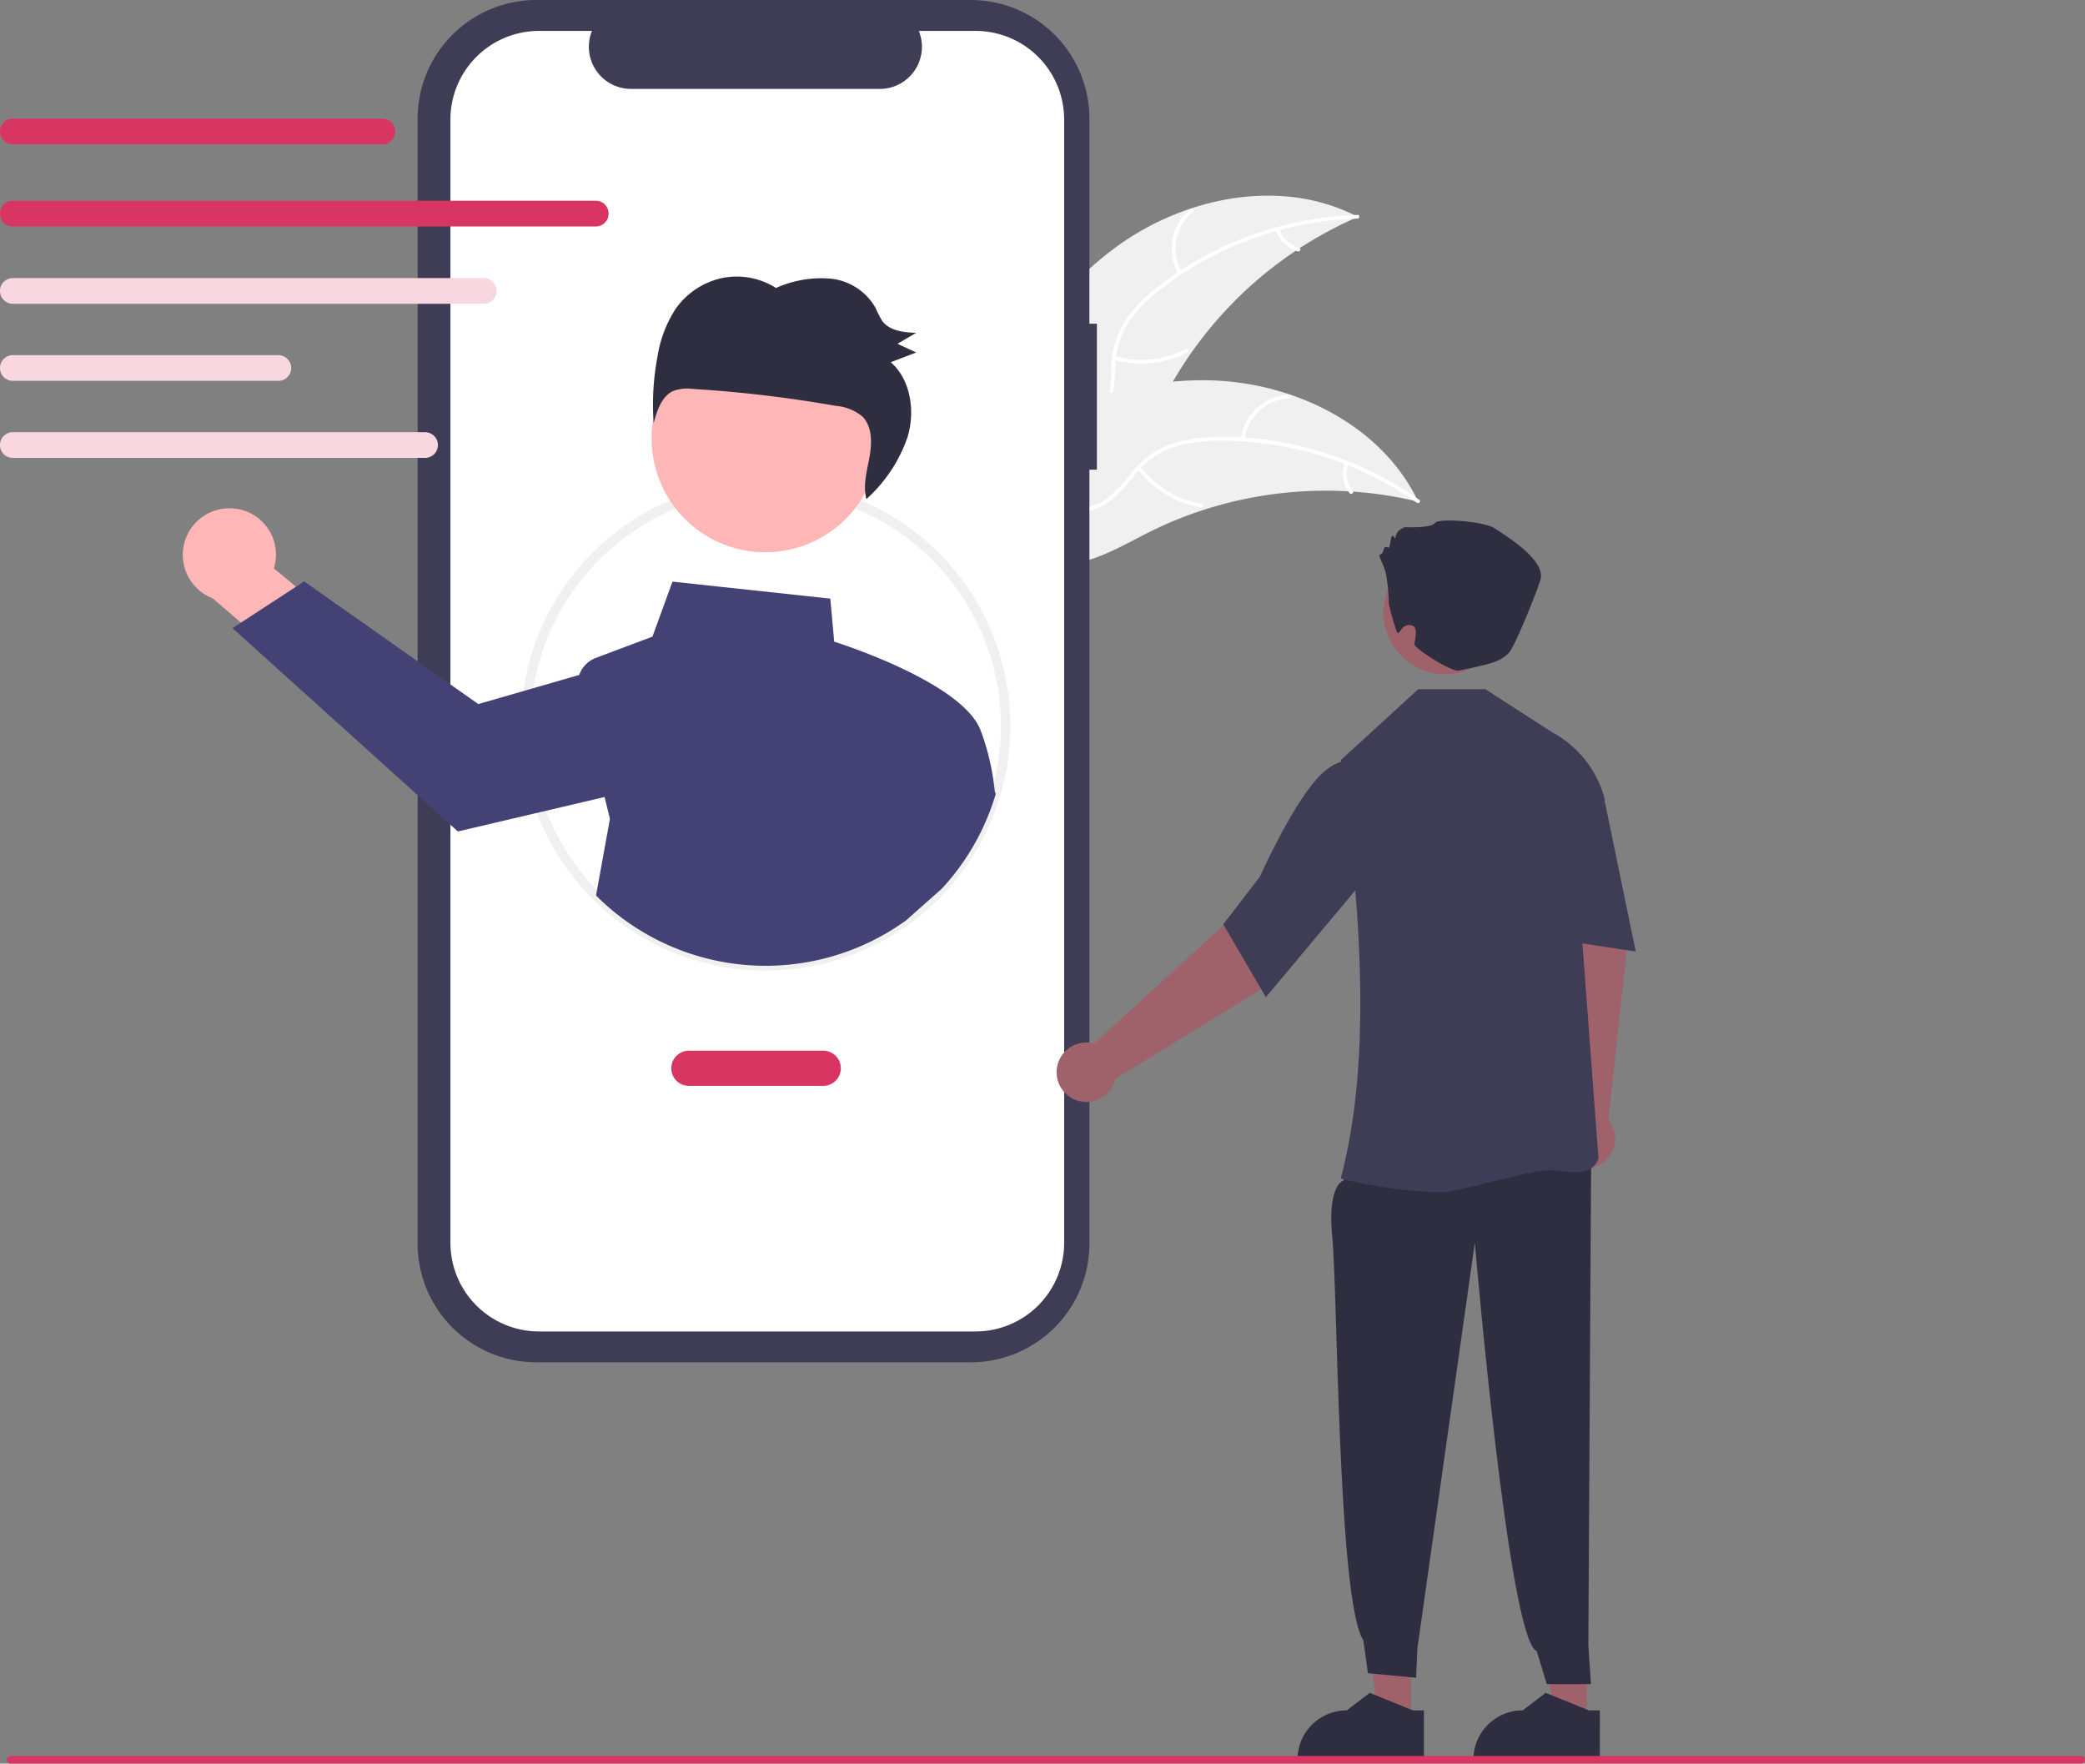 <svg xmlns="http://www.w3.org/2000/svg" width="245" height="207.223" viewBox="0 0 245 207.223">
  <rect x="0" y="0" width="245" height="207.223" fill="#808080" stroke="none"/>
  <g id="undraw_Active_support_re_b7sj" transform="translate(0.001 0)">
    <path id="Path_17266" data-name="Path 17266" d="M593.992,241.622c8.128-6,19.571-8.306,28.524-3.622a46.557,46.557,0,0,0-23.168,22.022c-1.869,3.8-3.552,8.229-7.408,9.987a10.407,10.407,0,0,1-7.716,0,30.905,30.905,0,0,1-6.874-3.868l-.654-.079C580.576,256.73,585.865,247.626,593.992,241.622Z" transform="translate(-462.957 -212.515)" fill="#f0f0f0"/>
    <path id="Path_17267" data-name="Path 17267" d="M622.679,241.939A39.794,39.794,0,0,0,599.63,250.2a17.135,17.135,0,0,0-3.755,3.838,9.828,9.828,0,0,0-1.62,4.912,20.341,20.341,0,0,1-.564,4.892,6.018,6.018,0,0,1-3.359,3.6,15.637,15.637,0,0,1-6.133,1.049c-2.312.057-4.713.08-6.816,1.168-.255.132-.444-.271-.19-.4,3.658-1.894,7.932-.658,11.776-1.785a6.1,6.1,0,0,0,4.16-3.385,15.782,15.782,0,0,0,.667-4.955,10.489,10.489,0,0,1,1.405-4.862,15.841,15.841,0,0,1,3.594-3.968,38.606,38.606,0,0,1,10.447-6.039,40.5,40.5,0,0,1,13.476-2.761c.286-.009.245.435-.039.444Z" transform="translate(-463.191 -216.255)" fill="#fff"/>
    <path id="Path_17268" data-name="Path 17268" d="M641.183,247.228a5.97,5.97,0,0,1,1.4-7.6c.223-.18.513.157.29.338a5.528,5.528,0,0,0-1.29,7.075C641.73,247.285,641.326,247.474,641.183,247.228Z" transform="translate(-502.708 -215.055)" fill="#fff"/>
    <path id="Path_17269" data-name="Path 17269" d="M622.161,284.263a11.507,11.507,0,0,0,8.344-.841c.255-.131.445.272.19.4a11.969,11.969,0,0,1-8.684.857C621.735,284.6,621.886,284.185,622.161,284.263Z" transform="translate(-491.147 -242.406)" fill="#fff"/>
    <path id="Path_17270" data-name="Path 17270" d="M673.346,245.725a3.38,3.38,0,0,0,2.324,2.209c.277.075.125.493-.151.419a3.787,3.787,0,0,1-2.576-2.439.23.23,0,0,1,.106-.3A.224.224,0,0,1,673.346,245.725Z" transform="translate(-523.014 -218.815)" fill="#fff"/>
    <path id="Path_17271" data-name="Path 17271" d="M628.687,307.471c-.175-.042-.349-.083-.526-.122a44.514,44.514,0,0,0-7.141-1.064c-.186-.015-.374-.028-.56-.038a46.92,46.92,0,0,0-17.131,2.223,45.555,45.555,0,0,0-6.4,2.639c-2.85,1.438-5.825,3.223-8.892,3.624a7.825,7.825,0,0,1-.964.076l-11.349-11.942c-.012-.04-.027-.078-.04-.118l-.475-.456c.1-.061.21-.122.313-.183.059-.036.121-.069.181-.1.04-.023.081-.046.116-.069l.038-.02c.035-.023.07-.041.1-.061q.9-.515,1.815-1.02s0,0,.008,0a67,67,0,0,1,14.613-6.11c.153-.041.308-.085.466-.121a43.483,43.483,0,0,1,6.984-1.25,38.439,38.439,0,0,1,3.886-.162,31.962,31.962,0,0,1,9.853,1.67c6.332,2.134,11.911,6.269,14.88,12.159C628.54,307.169,628.613,307.317,628.687,307.471Z" transform="translate(-462.028 -248.517)" fill="#f0f0f0"/>
    <path id="Path_17272" data-name="Path 17272" d="M628.969,318.661a39.794,39.794,0,0,0-23.375-7.284,17.135,17.135,0,0,0-5.309.8,9.828,9.828,0,0,0-4.251,2.947,20.346,20.346,0,0,1-3.4,3.566,6.018,6.018,0,0,1-4.848.85,15.637,15.637,0,0,1-5.528-2.855c-1.88-1.346-3.812-2.774-6.145-3.171-.283-.048-.192-.484.091-.436,4.06.69,6.729,4.25,10.477,5.664a6.094,6.094,0,0,0,5.36-.2,15.784,15.784,0,0,0,3.516-3.555,10.488,10.488,0,0,1,4.049-3.036,15.843,15.843,0,0,1,5.258-1,38.607,38.607,0,0,1,11.977,1.468,40.5,40.5,0,0,1,12.422,5.909c.234.165-.066.495-.3.331Z" transform="translate(-462.487 -259.591)" fill="#fff"/>
    <path id="Path_17273" data-name="Path 17273" d="M661.982,302.945a5.97,5.97,0,0,1,5.7-5.226.223.223,0,0,1,.028.445,5.528,5.528,0,0,0-5.29,4.872c-.034.285-.47.192-.436-.091Z" transform="translate(-516.184 -251.346)" fill="#fff"/>
    <path id="Path_17274" data-name="Path 17274" d="M629.932,320.093a11.507,11.507,0,0,0,7.168,4.352c.283.049.192.485-.091.436a11.969,11.969,0,0,1-7.45-4.544c-.174-.229.2-.472.372-.244Z" transform="translate(-495.921 -265.253)" fill="#fff"/>
    <path id="Path_17275" data-name="Path 17275" d="M694.555,318.993a3.379,3.379,0,0,0,.525,3.163c.177.226-.2.469-.372.244a3.787,3.787,0,0,1-.589-3.5.23.23,0,0,1,.263-.173A.224.224,0,0,1,694.555,318.993Z" transform="translate(-536.122 -264.457)" fill="#fff"/>
    <path id="Path_17276" data-name="Path 17276" d="M484.474,212.384h-.88V188.29a13.945,13.945,0,0,0-13.945-13.945H418.6a13.945,13.945,0,0,0-13.945,13.945V320.47A13.945,13.945,0,0,0,418.6,334.415H469.65a13.945,13.945,0,0,0,13.945-13.945V229.534h.88Z" transform="translate(-355.583 -174.345)" fill="#3f3d56"/>
    <path id="Path_17277" data-name="Path 17277" d="M476.6,184h-6.663a4.948,4.948,0,0,1-4.581,6.816H436.115A4.948,4.948,0,0,1,431.534,184H425.31A10.414,10.414,0,0,0,414.9,194.411V326.4a10.414,10.414,0,0,0,10.414,10.414H476.6A10.414,10.414,0,0,0,487.016,326.4h0V194.411A10.414,10.414,0,0,0,476.6,184Z" transform="translate(-361.973 -180.369)" fill="#fff"/>
    <path id="Path_17278" data-name="Path 17278" d="M465.708,382.262A28.758,28.758,0,1,1,494.075,358.2a28.728,28.728,0,0,1-28.367,24.059Zm0-56.381a27.321,27.321,0,0,0-12.546,3.009,27.648,27.648,0,1,0,12.546-3.009Z" transform="translate(-375.74 -268.218)" fill="#f0f0f0"/>
    <path id="Path_17279" data-name="Path 17279" d="M337.417,333.282a5.441,5.441,0,0,1,4.519,7.013l9.554,7.958-3.42,6.985-13.334-11.428a5.471,5.471,0,0,1,2.681-10.529Z" transform="translate(-309.754 -273.512)" fill="#ffb6b6"/>
    <path id="Path_17280" data-name="Path 17280" d="M436.358,380.735A28.644,28.644,0,0,0,434.7,373.6c-2.066-5.408-15.417-9.853-17.209-10.426l-.455-5.056-18.549-2-2.353,6.465-6.653,2.5a3.268,3.268,0,0,0-1.947,2h0l-5.969,1.725-5.89,1.7-20.463-14.419-.966.631-6.457,4.214-1,.65,26.48,23.891,9.837-2.308,7.4-1.74.631,2.563L389.505,393a28.182,28.182,0,0,0,36.445,2.913l4.2-3.729a28.149,28.149,0,0,0,6.319-11.1Z" transform="translate(-319.469 -287.778)" fill="#444274"/>
    <circle id="Ellipse_354" data-name="Ellipse 354" cx="13.356" cy="13.356" r="13.356" transform="translate(73.048 43.054) rotate(-18.319)" fill="#ffb6b6"/>
    <path id="Path_17281" data-name="Path 17281" d="M480.87,264.614a9.015,9.015,0,0,1,5.458-3.636,8.606,8.606,0,0,1,6.347,1.164,13,13,0,0,1,6.43-1.095,6.855,6.855,0,0,1,5.3,3.489,9.54,9.54,0,0,0,.766,1.488c.885,1.181,2.53,1.334,3.982,1.391l-2.2,1.285,2.2,1.023-2.989,1.141c2.319,2.038,2.879,5.665,2,8.706a17.352,17.352,0,0,1-4.865,7.378c-.415-1.548.042-3.227.346-4.83.321-1.694.373-3.674-.813-4.87a5.528,5.528,0,0,0-3.08-1.246,149.477,149.477,0,0,0-16.872-2,4.774,4.774,0,0,0-2.249.23c-1.377.612-1.93,2.292-2.329,3.782a29.986,29.986,0,0,1,.454-7.819A14.323,14.323,0,0,1,480.87,264.614Z" transform="translate(-401.494 -228.305)" fill="#2f2e41"/>
    <path id="Path_17282" data-name="Path 17282" d="M501.808,506.93H486.021a2.067,2.067,0,0,1,0-4.135h15.787a2.067,2.067,0,1,1,0,4.135Z" transform="translate(-405.073 -379.339)" fill="#d83563"/>
    <path id="Path_17283" data-name="Path 17283" d="M319.026,214.454H275.6a1.51,1.51,0,0,1,0-3.021h43.423a1.51,1.51,0,1,1,0,3.021Z" transform="translate(-274.094 -197.493)" fill="#d83563"/>
    <path id="Path_17284" data-name="Path 17284" d="M344.1,240.118H275.6a1.51,1.51,0,0,1,0-3.02H344.1a1.51,1.51,0,1,1,0,3.02Z" transform="translate(-274.094 -213.51)" fill="#d83563"/>
    <path id="Path_17285" data-name="Path 17285" d="M330.936,264.295H275.6a1.51,1.51,0,0,1,0-3.02h55.331a1.51,1.51,0,0,1,0,3.02Z" transform="translate(-274.094 -228.6)" fill="#f8d7e1"/>
    <path id="Path_17286" data-name="Path 17286" d="M306.805,288.384H275.6a1.51,1.51,0,1,1,0-3.02h31.2a1.51,1.51,0,1,1,0,3.02Z" transform="translate(-274.094 -243.634)" fill="#f8d7e1"/>
    <path id="Path_17287" data-name="Path 17287" d="M324.04,312.47H275.6a1.51,1.51,0,1,1,0-3.02H324.04a1.51,1.51,0,1,1,0,3.02Z" transform="translate(-274.094 -258.667)" fill="#f8d7e1"/>
    <path id="Path_17288" data-name="Path 17288" d="M486.523,511.3h-3.892l-1.852-15.012h5.744Z" transform="translate(-300.068 -309.746)" fill="#9f616a"/>
    <path id="Path_17289" data-name="Path 17289" d="M749.555,711.566H734.7v-.188a5.784,5.784,0,0,1,5.783-5.783h0l2.714-2.059,5.064,2.059h1.3Z" transform="translate(-561.568 -504.626)" fill="#2f2e41"/>
    <path id="Path_17290" data-name="Path 17290" d="M759.032,472.308l-1.717-20.928-1.349-7.855,7.55-1.667,2.505,10.754-2.183,20.277a3.492,3.492,0,1,1-4.807-.581Z" transform="translate(-574.843 -341.306)" fill="#9f616a"/>
    <path id="Path_17291" data-name="Path 17291" d="M431.523,511.3h-3.892l-1.852-15.012h5.744Z" transform="translate(-265.741 -309.746)" fill="#9f616a"/>
    <path id="Path_17292" data-name="Path 17292" d="M693.392,534.691l-1.725,2.984s-1.9.518-1.276,6.7.646,42.793,3.645,47.3l.543,3.869,5.663.541.143-3.433,6.753-47.692s3.977,46.819,7.267,47.965l1.188,3.9,5.19,0-.306-4.6.335-58.02Z" transform="translate(-533.838 -398.944)" fill="#2f2e41"/>
    <path id="Path_17293" data-name="Path 17293" d="M693.339,447.317l-.119-.031c3.561-13.32,2.534-30.567.02-49.088v-.077l9.09-8.326h7.893l7.825,5.05a12.5,12.5,0,0,1,6.219,7.939l.008.038-3.1,10.819,2.335,31.289,0,.036L723.5,445c-.756,1.916-2.781,1.643-5.125,1.327s-10.966,2.57-13.611,2.57A53.511,53.511,0,0,1,693.339,447.317Z" transform="translate(-535.681 -308.813)" fill="#3f3d56"/>
    <path id="Path_17294" data-name="Path 17294" d="M753.379,412l3.391-1.475L761.237,416l3.621,17.552-12.4-1.879Z" transform="translate(-572.651 -321.75)" fill="#3f3d56"/>
    <path id="Path_17295" data-name="Path 17295" d="M608.829,467.287l15.5-14.165,5.387-5.874,5.939,4.951-6.972,8.563-17.373,10.683a3.492,3.492,0,1,1-2.483-4.157Z" transform="translate(-480.258 -344.67)" fill="#9f616a"/>
    <path id="Path_17296" data-name="Path 17296" d="M656.5,431.29l4.293-5.575c.036-.08,3.6-8.04,6.685-11.5,3.167-3.548,5.661-1.733,5.686-1.714l.062.047.172,13.1-11.888,14.205Z" transform="translate(-512.762 -322.684)" fill="#3f3d56"/>
    <circle id="Ellipse_355" data-name="Ellipse 355" cx="7.236" cy="7.236" r="7.236" transform="translate(161.509 77.963) rotate(-80.783)" fill="#9f616a"/>
    <path id="Path_17297" data-name="Path 17297" d="M706.428,346.79a21.05,21.05,0,0,0-.38-3.669c-.322-1.126-.965-2.09-.643-2.09s.482-.8.482-.8.322-.161.482,0,.322-1.126.322-1.126.161-.482.322-.161.161.161.322-.322.965-.8.965-.8,3.055.161,3.537-.482,5.95-.161,7.075.643,6.11,3.7,5.306,6.11-3.118,7.965-3.7,8.522c-.917.88-1.552,1.2-5.891,2.061-.849.169-5.184-2.6-5.184-3.086s.523-2.012-.317-2.222c-1.27-.317-1.413,1.288-1.734.806A22.974,22.974,0,0,1,706.428,346.79Z" transform="translate(-543.232 -275.883)" fill="#2f2e41"/>
    <path id="Path_17298" data-name="Path 17298" d="M694.555,711.566H679.7v-.188a5.784,5.784,0,0,1,5.783-5.783h0l2.714-2.059,5.064,2.059h1.3Z" transform="translate(-527.241 -504.626)" fill="#2f2e41"/>
    <path id="Path_17299" data-name="Path 17299" d="M519.98,724.169h-243.3a.448.448,0,1,1,0-.9h243.3a.448.448,0,1,1,0,.9Z" transform="translate(-275.428 -516.945)" fill="#d83563"/>
  </g>
</svg>
